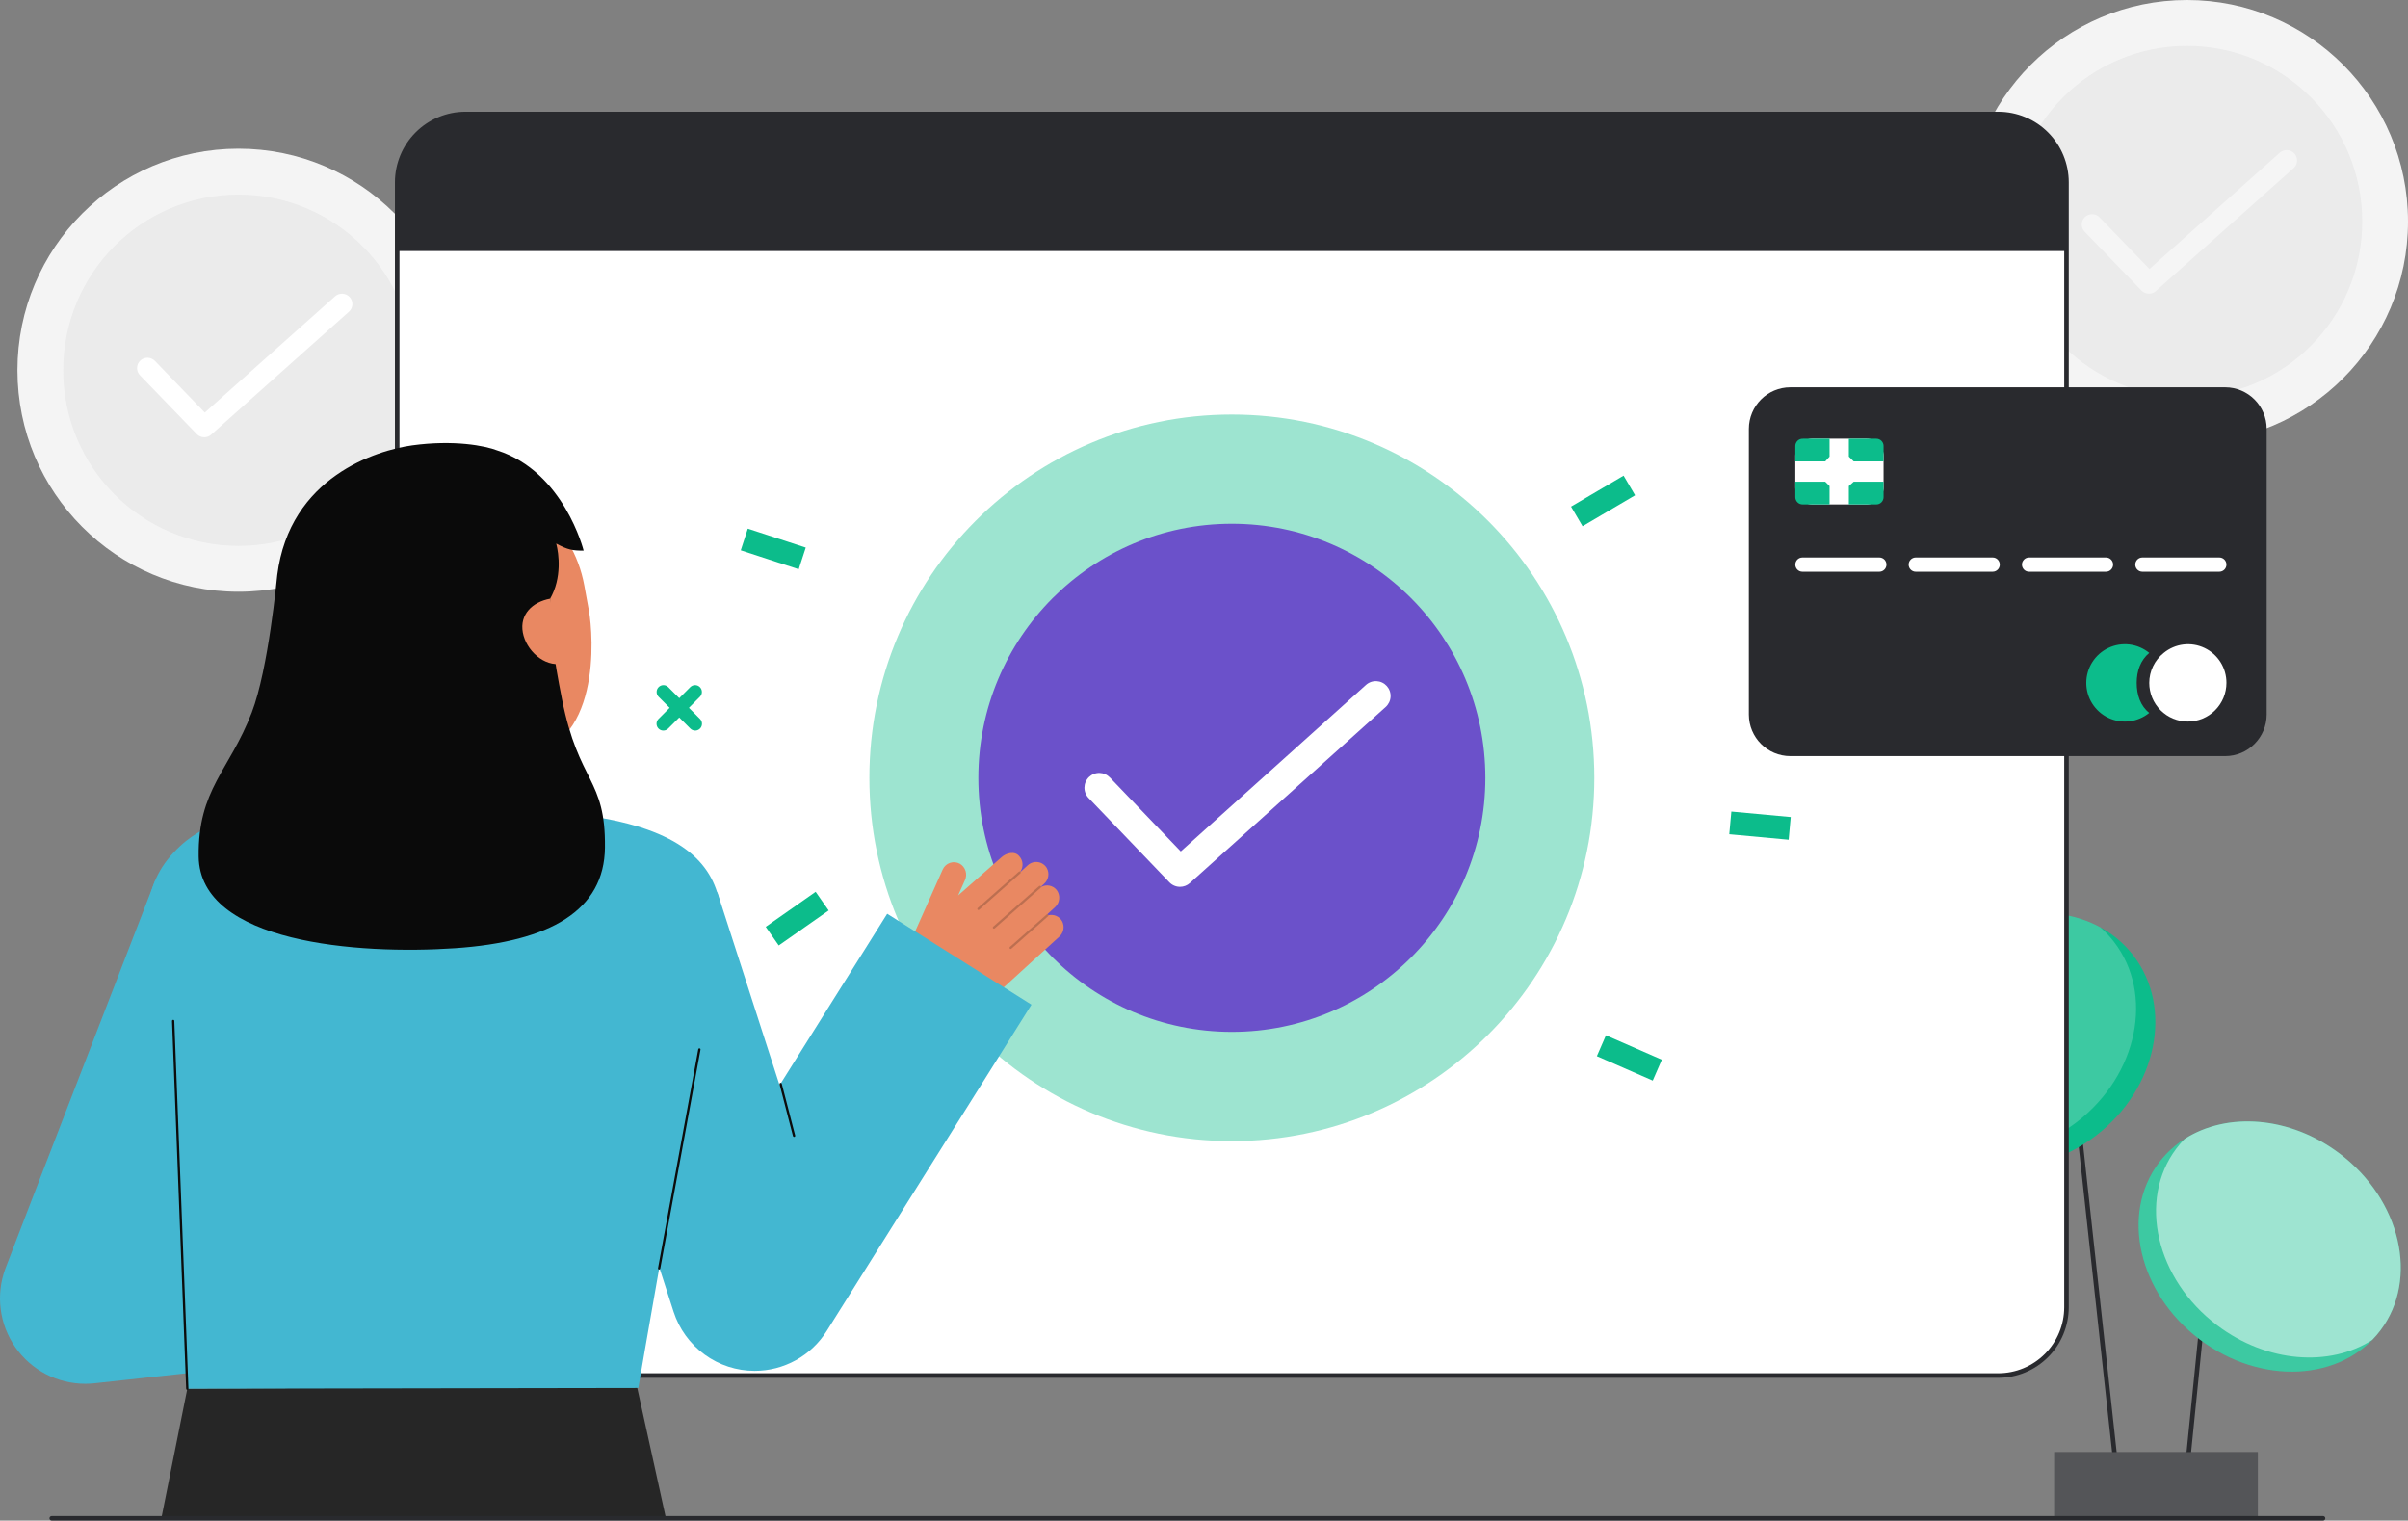 <svg width="369" height="233" viewBox="0 0 369 233" fill="none" xmlns="http://www.w3.org/2000/svg">
<rect x="0" y="0" width="369" height="233" fill="#808080" stroke="none"/>
<g clip-path="url(#clip0_304_2028)">
<path d="M316.62 151.677L315.928 151.753L324.476 230.035L325.168 229.959L316.62 151.677Z" fill="#292A2E"/>
<path d="M338.759 185.851L334.554 227.542L335.247 227.613L339.452 185.921L338.759 185.851Z" fill="#292A2E"/>
<path d="M345.989 222.503H314.787V232.651H345.989V222.503Z" fill="#292A2E"/>
<path opacity="0.2" d="M345.989 222.503H314.787V232.651H345.989V222.503Z" fill="white"/>
<path d="M364.8 203.817C370.71 195.944 367.892 183.824 358.505 176.746C349.119 169.668 336.717 170.312 330.806 178.185C324.896 186.058 327.714 198.178 337.101 205.256C346.487 212.334 358.889 211.69 364.8 203.817Z" fill="#0CBC8B"/>
<path opacity="0.2" d="M364.8 203.817C370.71 195.944 367.892 183.824 358.505 176.746C349.119 169.668 336.717 170.312 330.806 178.185C324.896 186.058 327.714 198.178 337.101 205.256C346.487 212.334 358.889 211.69 364.8 203.817Z" fill="white"/>
<path opacity="0.5" d="M364.799 203.819C364.402 204.35 363.969 204.853 363.503 205.324C356.996 209.49 347.392 208.834 339.773 203.088C330.387 196.011 327.57 183.891 333.481 176.018C333.879 175.488 334.311 174.986 334.775 174.513C341.285 170.344 350.885 171.003 358.507 176.746C367.893 183.825 370.71 195.945 364.799 203.819Z" fill="white"/>
<path d="M321.256 173.948C330.555 166.755 333.083 154.417 326.901 146.392C320.72 138.367 308.171 137.693 298.872 144.886C289.573 152.08 287.045 164.417 293.226 172.443C299.408 180.468 311.957 181.142 321.256 173.948Z" fill="#0CBC8B"/>
<path opacity="0.2" d="M318.309 171.883C311.107 177.458 301.955 178.307 295.321 174.678C294.553 174 293.852 173.251 293.226 172.439C287.044 164.416 289.571 152.078 298.87 144.885C306.071 139.314 315.224 138.461 321.855 142.087C322.624 142.765 323.327 143.516 323.952 144.329C330.134 152.352 327.607 164.691 318.309 171.883Z" fill="white"/>
<path d="M36.543 90.671C55.248 90.671 70.412 75.475 70.412 56.729C70.412 37.983 55.248 22.786 36.543 22.786C17.837 22.786 2.674 37.983 2.674 56.729C2.674 75.475 17.837 90.671 36.543 90.671Z" fill="#F4F4F4"/>
<g opacity="0.05">
<path d="M36.543 83.637C51.371 83.637 63.392 71.59 63.392 56.729C63.392 41.868 51.371 29.82 36.543 29.82C21.714 29.82 9.693 41.868 9.693 56.729C9.693 71.59 21.714 83.637 36.543 83.637Z" fill="#292A2E"/>
</g>
<path d="M335.131 67.885C353.837 67.885 369 52.689 369 33.943C369 15.197 353.837 0 335.131 0C316.426 0 301.262 15.197 301.262 33.943C301.262 52.689 316.426 67.885 335.131 67.885Z" fill="#F4F4F4"/>
<g opacity="0.05">
<path d="M335.131 60.851C349.96 60.851 361.981 48.804 361.981 33.943C361.981 19.082 349.96 7.035 335.131 7.035C320.302 7.035 308.281 19.082 308.281 33.943C308.281 48.804 320.302 60.851 335.131 60.851Z" fill="#292A2E"/>
<path d="M329.301 45C329.087 45 328.874 44.957 328.677 44.873C328.48 44.79 328.302 44.667 328.153 44.513L319.456 35.511C319.309 35.361 319.193 35.184 319.114 34.99C319.036 34.796 318.997 34.588 319 34.378C319.003 34.169 319.048 33.962 319.132 33.77C319.216 33.578 319.337 33.405 319.489 33.26C319.641 33.114 319.82 33.001 320.016 32.925C320.212 32.849 320.422 32.813 320.632 32.818C320.843 32.824 321.05 32.87 321.242 32.956C321.434 33.042 321.608 33.164 321.752 33.317L329.383 41.216L349.334 23.415C349.489 23.274 349.671 23.165 349.869 23.094C350.067 23.023 350.277 22.992 350.487 23.002C350.697 23.012 350.903 23.064 351.093 23.154C351.282 23.244 351.453 23.37 351.593 23.526C351.733 23.682 351.842 23.863 351.911 24.061C351.98 24.259 352.01 24.468 351.997 24.677C351.985 24.885 351.931 25.09 351.839 25.278C351.747 25.466 351.618 25.634 351.46 25.772L330.364 44.594C330.072 44.856 329.694 45 329.301 45Z" fill="white"/>
</g>
<path d="M31.301 67C31.087 67 30.874 66.957 30.677 66.873C30.48 66.79 30.302 66.667 30.153 66.513L21.456 57.511C21.309 57.361 21.192 57.184 21.114 56.99C21.036 56.796 20.997 56.588 21 56.378C21.003 56.169 21.048 55.962 21.132 55.77C21.216 55.578 21.337 55.405 21.489 55.26C21.641 55.114 21.82 55.001 22.016 54.925C22.212 54.849 22.422 54.813 22.632 54.818C22.843 54.824 23.05 54.87 23.242 54.956C23.434 55.042 23.608 55.164 23.752 55.317L31.383 63.216L51.334 45.415C51.489 45.274 51.671 45.164 51.869 45.094C52.067 45.023 52.277 44.992 52.487 45.002C52.697 45.012 52.903 45.064 53.093 45.154C53.282 45.244 53.453 45.37 53.593 45.526C53.733 45.682 53.842 45.864 53.911 46.061C53.98 46.258 54.01 46.468 53.997 46.676C53.985 46.885 53.931 47.09 53.839 47.278C53.746 47.466 53.618 47.634 53.46 47.772L32.364 66.594C32.072 66.856 31.694 67 31.301 67Z" fill="white"/>
<path d="M306.223 17.469H71.312C65.543 17.469 60.866 22.156 60.866 27.937V200.303C60.866 206.084 65.543 210.771 71.312 210.771H306.223C311.992 210.771 316.669 206.084 316.669 200.303V27.937C316.669 22.156 311.992 17.469 306.223 17.469Z" fill="white"/>
<path d="M306.223 211.119H71.312C68.45 211.116 65.707 209.975 63.683 207.947C61.66 205.919 60.521 203.17 60.518 200.302V27.937C60.521 25.069 61.66 22.32 63.683 20.292C65.707 18.264 68.45 17.123 71.312 17.12H306.223C309.084 17.123 311.828 18.264 313.851 20.292C315.875 22.32 317.013 25.069 317.016 27.937V200.302C317.013 203.17 315.875 205.92 313.851 207.947C311.828 209.975 309.084 211.116 306.223 211.119ZM71.312 17.818C68.635 17.821 66.068 18.888 64.175 20.785C62.282 22.682 61.217 25.254 61.214 27.937V200.302C61.217 202.985 62.282 205.557 64.175 207.454C66.068 209.351 68.635 210.418 71.312 210.421H306.223C308.9 210.418 311.466 209.351 313.359 207.454C315.252 205.557 316.317 202.985 316.32 200.302V27.937C316.317 25.254 315.252 22.682 313.359 20.785C311.466 18.888 308.9 17.821 306.223 17.818H71.312Z" fill="#292A2E"/>
<path d="M106.527 111.946C106.39 111.946 106.254 111.919 106.127 111.866C106 111.814 105.885 111.736 105.788 111.639L100.914 106.754C100.724 106.557 100.618 106.292 100.621 106.018C100.623 105.743 100.733 105.481 100.927 105.287C101.12 105.092 101.382 104.982 101.656 104.98C101.93 104.978 102.194 105.083 102.391 105.274L107.265 110.159C107.411 110.305 107.511 110.492 107.551 110.695C107.591 110.898 107.571 111.108 107.492 111.3C107.413 111.491 107.279 111.654 107.107 111.769C106.935 111.884 106.733 111.946 106.527 111.946Z" fill="#0CBC8B"/>
<path d="M101.652 111.946C101.446 111.946 101.244 111.884 101.072 111.769C100.9 111.654 100.766 111.491 100.687 111.3C100.608 111.108 100.588 110.898 100.628 110.695C100.668 110.492 100.768 110.305 100.914 110.159L105.788 105.274C105.985 105.083 106.249 104.978 106.523 104.98C106.797 104.982 107.059 105.092 107.252 105.287C107.446 105.481 107.556 105.743 107.558 106.018C107.561 106.292 107.455 106.557 107.265 106.754L102.391 111.639C102.294 111.736 102.179 111.814 102.052 111.866C101.925 111.919 101.789 111.946 101.652 111.946Z" fill="#0CBC8B"/>
<path d="M246.094 158.637L244.702 161.836L253.265 165.577L254.657 162.378L246.094 158.637Z" fill="#0CBC8B"/>
<path d="M248.796 72.883L240.743 77.626L242.507 80.634L250.56 75.891L248.796 72.883Z" fill="#0CBC8B"/>
<path d="M114.591 81.005L113.513 84.323L122.395 87.223L123.473 83.905L114.591 81.005Z" fill="#0CBC8B"/>
<path d="M124.989 136.65L117.339 142.014L119.334 144.872L126.984 139.508L124.989 136.65Z" fill="#0CBC8B"/>
<path d="M265.31 124.354L264.991 127.828L274.089 128.669L274.409 125.194L265.31 124.354Z" fill="#0CBC8B"/>
<path d="M274.576 99.36C274.439 99.36 274.303 99.333 274.177 99.281C274.05 99.228 273.935 99.151 273.838 99.053L268.963 94.168C268.864 94.072 268.784 93.956 268.729 93.829C268.675 93.701 268.646 93.563 268.645 93.424C268.643 93.285 268.67 93.148 268.722 93.019C268.775 92.89 268.852 92.773 268.95 92.675C269.049 92.577 269.165 92.499 269.294 92.447C269.422 92.394 269.559 92.367 269.698 92.369C269.837 92.37 269.974 92.399 270.101 92.454C270.229 92.508 270.344 92.588 270.44 92.688L275.315 97.573C275.461 97.72 275.56 97.906 275.601 98.109C275.641 98.312 275.62 98.523 275.541 98.714C275.462 98.905 275.328 99.069 275.157 99.184C274.985 99.299 274.783 99.36 274.576 99.36Z" fill="#0CBC8B"/>
<path d="M269.702 99.36C269.495 99.36 269.294 99.299 269.122 99.184C268.95 99.069 268.816 98.905 268.737 98.714C268.658 98.523 268.637 98.312 268.678 98.109C268.718 97.906 268.818 97.72 268.964 97.573L273.838 92.688C273.934 92.588 274.05 92.508 274.177 92.454C274.305 92.399 274.442 92.37 274.58 92.369C274.719 92.367 274.857 92.394 274.985 92.447C275.113 92.499 275.23 92.577 275.328 92.675C275.426 92.773 275.504 92.89 275.556 93.019C275.609 93.148 275.635 93.285 275.634 93.424C275.633 93.563 275.604 93.701 275.549 93.829C275.494 93.956 275.415 94.072 275.315 94.168L270.441 99.053C270.344 99.151 270.229 99.228 270.102 99.281C269.975 99.333 269.839 99.36 269.702 99.36Z" fill="#0CBC8B"/>
<path opacity="0.4" d="M188.768 174.848C219.444 174.848 244.312 149.926 244.312 119.182C244.312 88.439 219.444 63.517 188.768 63.517C158.091 63.517 133.223 88.439 133.223 119.182C133.223 149.926 158.091 174.848 188.768 174.848Z" fill="#0CBC8B"/>
<path d="M188.768 158.112C210.221 158.112 227.613 140.683 227.613 119.182C227.613 97.682 210.221 80.253 188.768 80.253C167.314 80.253 149.922 97.682 149.922 119.182C149.922 140.683 167.314 158.112 188.768 158.112Z" fill="#6B51CA"/>
<path d="M180.824 135.884C180.519 135.884 180.218 135.822 179.937 135.702C179.656 135.582 179.403 135.406 179.192 135.186L166.828 122.29C166.618 122.076 166.453 121.823 166.342 121.544C166.23 121.266 166.175 120.968 166.179 120.668C166.184 120.368 166.247 120.072 166.367 119.797C166.486 119.522 166.658 119.273 166.874 119.065C167.09 118.857 167.345 118.694 167.624 118.586C167.903 118.477 168.201 118.425 168.5 118.433C168.799 118.441 169.094 118.508 169.367 118.63C169.64 118.753 169.887 118.929 170.092 119.147L180.941 130.462L209.305 104.963C209.525 104.76 209.784 104.604 210.065 104.502C210.347 104.401 210.645 104.356 210.944 104.371C211.242 104.386 211.535 104.46 211.805 104.589C212.075 104.718 212.317 104.899 212.517 105.122C212.716 105.345 212.87 105.605 212.968 105.888C213.067 106.171 213.109 106.471 213.091 106.77C213.074 107.069 212.997 107.362 212.866 107.631C212.735 107.9 212.552 108.141 212.327 108.339L182.336 135.303C181.921 135.677 181.382 135.884 180.824 135.884Z" fill="white"/>
<path d="M316.668 27.936V38.469H60.868V27.936C60.868 25.16 61.968 22.497 63.927 20.534C65.886 18.571 68.543 17.468 71.313 17.468H306.223C308.993 17.468 311.65 18.571 313.609 20.534C315.568 22.497 316.668 25.16 316.668 27.936Z" fill="#292A2E"/>
<path d="M13.055 212.033C10.952 212.033 8.88 211.523 7.015 210.548C5.15 209.572 3.548 208.16 2.346 206.43C1.143 204.701 0.375 202.706 0.107 200.615C-0.161 198.524 0.079 196.399 0.807 194.422C1.545 192.413 20.487 143.41 23.786 134.893L46.582 148.188C44.728 152.977 38.01 171.128 32.613 185.751L41.579 184.774L44.401 208.697L14.47 211.958C14 212.009 13.528 212.034 13.055 212.033Z" fill="#43B7D1"/>
<path d="M28.702 212.79L24.721 232.651H102.051L97.597 212.413L28.702 212.79Z" fill="#262626"/>
<path d="M87.616 124.703C87.536 124.692 85.342 132.965 68.222 131.678C56.37 130.788 53.481 122.703 53.209 122.703C54.487 122.431 56.562 122.148 57.13 121.845C58.996 120.84 60.355 119.617 61.039 116.991C61.575 114.938 61.847 107.034 61.847 103.069L80.085 107.176C79.831 111.649 78.052 122.019 84.287 123.855C85.325 124.158 86.443 124.437 87.616 124.703Z" fill="#E98862"/>
<path d="M79.454 115.97C72.265 116.539 63.029 113.497 61.275 103.883L59.692 95.21C57.937 85.596 61.554 76.88 70.585 75.225C79.617 73.569 87.79 80.125 89.544 89.738L90.245 93.578C90.917 97.266 92.281 114.956 79.454 115.97Z" fill="#E98862"/>
<path d="M45.422 124.034C38.961 124.515 32.373 125.216 27.619 129.626C21.894 134.939 20.856 141.47 24.509 159.445C27.652 174.912 26.405 181.671 28.508 210.211C28.57 211.052 28.702 212.79 28.702 212.79L97.816 212.676C97.816 212.676 104.292 174.81 107.867 157.346C110.586 144.068 117.728 127.95 87.616 124.702C87.536 124.693 63.386 122.698 45.422 124.034Z" fill="#43B7D1"/>
<path d="M28.702 212.965C28.657 212.965 28.614 212.948 28.581 212.916C28.549 212.885 28.53 212.842 28.528 212.797L26.362 156.453C26.36 156.407 26.377 156.362 26.408 156.328C26.44 156.294 26.483 156.274 26.529 156.272C26.552 156.27 26.576 156.273 26.598 156.281C26.619 156.288 26.64 156.3 26.657 156.316C26.674 156.332 26.687 156.351 26.696 156.372C26.706 156.394 26.71 156.416 26.71 156.44L28.876 212.784C28.878 212.83 28.861 212.875 28.83 212.909C28.798 212.943 28.755 212.963 28.709 212.965L28.702 212.965Z" fill="#0C0C0C"/>
<path d="M139.601 144.151L144.457 133.236C144.564 132.996 144.719 132.781 144.913 132.605C145.107 132.428 145.336 132.294 145.585 132.211C145.833 132.128 146.097 132.098 146.357 132.123C146.618 132.148 146.871 132.226 147.1 132.354C147.516 132.604 147.824 132.999 147.965 133.463C148.106 133.927 148.07 134.427 147.864 134.867L146.823 137.207L153.468 131.353C154.196 130.69 155.512 130.341 156.201 131.207C156.488 131.524 156.66 131.928 156.688 132.355C156.716 132.781 156.599 133.205 156.356 133.556C156.364 133.561 156.372 133.567 156.378 133.574C156.382 133.58 156.386 133.586 156.389 133.593L157.511 132.57C157.719 132.38 157.967 132.24 158.236 132.158C158.505 132.077 158.788 132.056 159.066 132.099C159.344 132.141 159.609 132.245 159.841 132.403C160.074 132.561 160.269 132.769 160.411 133.011C160.627 133.398 160.705 133.848 160.63 134.285C160.555 134.723 160.333 135.121 160 135.413L159.523 135.849C159.529 135.869 159.531 135.889 159.53 135.91C159.921 135.69 160.377 135.618 160.816 135.704C161.256 135.791 161.65 136.031 161.929 136.382C162.222 136.776 162.357 137.266 162.306 137.754C162.256 138.243 162.023 138.694 161.655 139.018L160.471 140.1C160.498 140.097 160.526 140.1 160.552 140.109C160.578 140.119 160.602 140.134 160.62 140.155C160.642 140.18 160.655 140.211 160.659 140.244C161.061 140.145 161.484 140.182 161.863 140.348C162.243 140.514 162.557 140.8 162.758 141.163C162.961 141.548 163.029 141.991 162.95 142.419C162.871 142.848 162.65 143.237 162.323 143.524L152.318 152.653C150.918 153.93 149.17 154.759 147.297 155.034C145.424 155.309 143.512 155.017 141.806 154.195C140.335 153.487 139.197 152.232 138.635 150.696C138.072 149.161 138.129 147.466 138.794 145.972L139.601 144.151Z" fill="#E98862"/>
<g opacity="0.2">
<path d="M149.807 139.382C149.838 139.416 149.881 139.436 149.927 139.439C149.972 139.441 150.017 139.425 150.051 139.395L156.364 133.819C156.381 133.804 156.395 133.786 156.405 133.765C156.415 133.744 156.421 133.722 156.422 133.699C156.424 133.676 156.421 133.653 156.413 133.632C156.406 133.61 156.394 133.59 156.379 133.573C156.364 133.556 156.346 133.542 156.325 133.532C156.304 133.521 156.282 133.516 156.259 133.514C156.237 133.513 156.214 133.516 156.192 133.523C156.17 133.531 156.15 133.542 156.133 133.557L149.821 139.133C149.804 139.148 149.79 139.166 149.78 139.187C149.77 139.208 149.764 139.23 149.763 139.253C149.761 139.276 149.764 139.299 149.772 139.32C149.779 139.342 149.791 139.362 149.806 139.379L149.807 139.382Z" fill="#0C0C0C"/>
</g>
<g opacity="0.2">
<path d="M152.184 142.24C152.215 142.274 152.258 142.294 152.303 142.296C152.349 142.299 152.393 142.283 152.428 142.253L159.473 136.03C159.49 136.015 159.504 135.997 159.514 135.976C159.524 135.956 159.53 135.933 159.531 135.91C159.533 135.888 159.53 135.865 159.522 135.843C159.515 135.821 159.503 135.801 159.488 135.784C159.457 135.751 159.414 135.73 159.368 135.728C159.322 135.725 159.277 135.739 159.242 135.769L152.197 141.991C152.18 142.006 152.166 142.024 152.156 142.045C152.146 142.066 152.14 142.088 152.139 142.111C152.137 142.134 152.14 142.157 152.148 142.178C152.155 142.2 152.167 142.22 152.182 142.237L152.184 142.24Z" fill="#0C0C0C"/>
</g>
<g opacity="0.2">
<path d="M154.741 145.35C154.772 145.384 154.815 145.404 154.86 145.407C154.906 145.409 154.951 145.393 154.985 145.363L160.604 140.4C160.639 140.369 160.66 140.326 160.663 140.28C160.666 140.233 160.65 140.188 160.62 140.153C160.589 140.118 160.546 140.097 160.5 140.094C160.454 140.091 160.409 140.107 160.374 140.138L154.754 145.101C154.737 145.116 154.723 145.135 154.713 145.155C154.703 145.176 154.697 145.198 154.696 145.221C154.694 145.244 154.697 145.267 154.705 145.289C154.712 145.31 154.724 145.33 154.739 145.348L154.741 145.35Z" fill="#0C0C0C"/>
</g>
<path d="M86.12 107.144C84.83 100.646 84.238 96.31 84.306 91.736C86.124 88.54 85.646 84.873 85.233 83.288C87.015 84.262 87.76 84.37 89.436 84.37C89.436 84.37 86.43 72.279 76.213 69.025C74.332 68.293 69.537 67.367 63.167 68.242C57.749 68.987 44.395 73.046 42.485 88.114V88.123C42.422 88.623 41.14 102.505 38.584 109.166C35.147 118.12 30.322 120.902 30.445 131.233C30.602 144.522 54.979 146.291 69.684 145.295C84.389 144.299 92.594 139.456 92.702 129.879C92.82 119.149 88.702 120.146 86.12 107.144Z" fill="#0A0A0A"/>
<path d="M86.124 101.697C83.379 102.2 80.617 99.665 80.116 96.914C79.614 94.164 81.562 92.239 84.306 91.736L86.124 101.697Z" fill="#E98862"/>
<path d="M115.645 210.052C112.884 210.052 110.195 209.175 107.962 207.547C105.73 205.919 104.069 203.625 103.219 200.992L85.079 144.767L109.925 136.716L119.465 166.289L135.953 140.013L158.059 153.943L126.695 203.932C125.52 205.805 123.89 207.349 121.957 208.419C120.025 209.49 117.853 210.051 115.645 210.052Z" fill="#43B7D1"/>
<path d="M101.007 194.528C100.996 194.529 100.985 194.528 100.975 194.526C100.929 194.517 100.889 194.491 100.863 194.453C100.837 194.415 100.827 194.368 100.835 194.322L107.002 160.775C107.01 160.73 107.036 160.689 107.074 160.663C107.113 160.637 107.159 160.627 107.205 160.635C107.25 160.643 107.291 160.67 107.317 160.708C107.343 160.746 107.353 160.793 107.345 160.838L101.178 194.386C101.171 194.426 101.149 194.462 101.118 194.488C101.087 194.514 101.047 194.528 101.007 194.528Z" fill="#0C0C0C"/>
<path d="M121.685 174.208C121.646 174.208 121.609 174.195 121.578 174.172C121.547 174.148 121.526 174.115 121.516 174.078L119.462 166.148C119.456 166.126 119.455 166.102 119.458 166.08C119.461 166.057 119.468 166.035 119.48 166.015C119.492 165.996 119.507 165.978 119.525 165.965C119.544 165.951 119.564 165.941 119.586 165.935C119.609 165.929 119.632 165.928 119.654 165.931C119.677 165.934 119.699 165.942 119.718 165.954C119.738 165.965 119.755 165.981 119.769 165.999C119.783 166.017 119.793 166.038 119.799 166.06L121.853 173.99C121.864 174.035 121.858 174.082 121.834 174.122C121.811 174.162 121.773 174.191 121.728 174.203C121.714 174.206 121.699 174.208 121.685 174.208Z" fill="#0C0C0C"/>
<path d="M7.926 233H355.98C356.072 233 356.16 232.963 356.226 232.898C356.291 232.832 356.328 232.744 356.328 232.651C356.328 232.559 356.291 232.47 356.226 232.404C356.16 232.339 356.072 232.302 355.98 232.302H7.926C7.834 232.302 7.745 232.339 7.68 232.404C7.615 232.47 7.578 232.559 7.578 232.651C7.578 232.744 7.615 232.832 7.68 232.898C7.745 232.963 7.834 233 7.926 233Z" fill="#292A2E"/>
<path d="M274.357 115.859L340.979 115.859C344.494 115.859 347.343 113.004 347.343 109.481V65.725C347.343 62.202 344.494 59.347 340.979 59.347L274.357 59.347C270.842 59.347 267.993 62.202 267.993 65.725V109.481C267.993 113.004 270.842 115.859 274.357 115.859Z" fill="#292A2E"/>
<path d="M286.034 67.22H277.716C276.278 67.22 275.112 68.388 275.112 69.829V74.684C275.112 76.126 276.278 77.294 277.716 77.294H286.034C287.472 77.294 288.638 76.126 288.638 74.684V69.829C288.638 68.388 287.472 67.22 286.034 67.22Z" fill="white"/>
<path d="M288.638 68.337V70.701H284.056L283.316 69.962V67.221H287.523C287.669 67.221 287.814 67.25 287.95 67.306C288.085 67.362 288.208 67.444 288.311 67.547C288.415 67.651 288.497 67.774 288.553 67.91C288.609 68.045 288.638 68.19 288.638 68.337Z" fill="#0CBC8B"/>
<path d="M288.638 73.812V76.176C288.638 76.472 288.521 76.756 288.312 76.966C288.103 77.175 287.819 77.293 287.524 77.293H283.316V74.478L284.056 73.811L288.638 73.812Z" fill="#0CBC8B"/>
<path d="M280.36 67.22V69.962L279.695 70.702H275.112V68.338C275.112 68.192 275.141 68.046 275.197 67.911C275.253 67.775 275.335 67.652 275.438 67.549C275.542 67.445 275.664 67.363 275.8 67.307C275.935 67.251 276.08 67.222 276.226 67.222L280.36 67.22Z" fill="#0CBC8B"/>
<path d="M280.36 74.478V77.293H276.227C276.081 77.293 275.936 77.264 275.801 77.208C275.665 77.152 275.543 77.07 275.439 76.966C275.336 76.863 275.254 76.74 275.198 76.604C275.142 76.469 275.113 76.323 275.113 76.177V73.813H279.696L280.36 74.478Z" fill="#0CBC8B"/>
<path d="M341.176 104.638C341.176 106.21 340.553 107.717 339.444 108.829C338.335 109.94 336.831 110.564 335.263 110.564C333.695 110.564 332.191 109.94 331.082 108.829C329.973 107.717 329.35 106.21 329.35 104.638C329.351 103.755 329.551 102.883 329.935 102.088C330.319 101.293 330.877 100.595 331.568 100.046C332.432 99.338 333.479 98.89 334.587 98.756C335.695 98.622 336.818 98.806 337.826 99.288C338.833 99.769 339.683 100.528 340.277 101.475C340.87 102.423 341.183 103.52 341.177 104.638H341.176Z" fill="white"/>
<path d="M329.35 109.231C328.483 109.94 327.434 110.387 326.323 110.522C325.213 110.656 324.087 110.473 323.077 109.992C322.066 109.511 321.213 108.753 320.615 107.805C320.017 106.858 319.7 105.76 319.7 104.639C319.7 103.518 320.017 102.42 320.615 101.472C321.213 100.525 322.066 99.766 323.077 99.286C324.087 98.805 325.213 98.621 326.323 98.755C327.434 98.89 328.483 99.338 329.35 100.046C328.02 101.157 327.425 102.787 327.425 104.638C327.425 106.49 328.019 108.194 329.35 109.231Z" fill="#0CBC8B"/>
<path d="M287.991 85.422H276.2C275.599 85.422 275.112 85.91 275.112 86.513V86.513C275.112 87.115 275.599 87.603 276.2 87.603H287.991C288.592 87.603 289.079 87.115 289.079 86.513V86.513C289.079 85.91 288.592 85.422 287.991 85.422Z" fill="white"/>
<path d="M305.357 85.422H293.565C292.965 85.422 292.478 85.91 292.478 86.513V86.513C292.478 87.115 292.965 87.603 293.565 87.603H305.357C305.957 87.603 306.444 87.115 306.444 86.513V86.513C306.444 85.91 305.957 85.422 305.357 85.422Z" fill="white"/>
<path d="M322.722 85.422H310.931C310.33 85.422 309.843 85.91 309.843 86.513V86.513C309.843 87.115 310.33 87.603 310.931 87.603H322.722C323.323 87.603 323.81 87.115 323.81 86.513V86.513C323.81 85.91 323.323 85.422 322.722 85.422Z" fill="white"/>
<path d="M340.089 85.422H328.297C327.696 85.422 327.209 85.91 327.209 86.513V86.513C327.209 87.115 327.696 87.603 328.297 87.603H340.089C340.689 87.603 341.176 87.115 341.176 86.513V86.513C341.176 85.91 340.689 85.422 340.089 85.422Z" fill="white"/>
</g>
<defs>
<clipPath id="clip0_304_2028">
<rect width="369" height="233" fill="white"/>
</clipPath>
</defs>
</svg>
